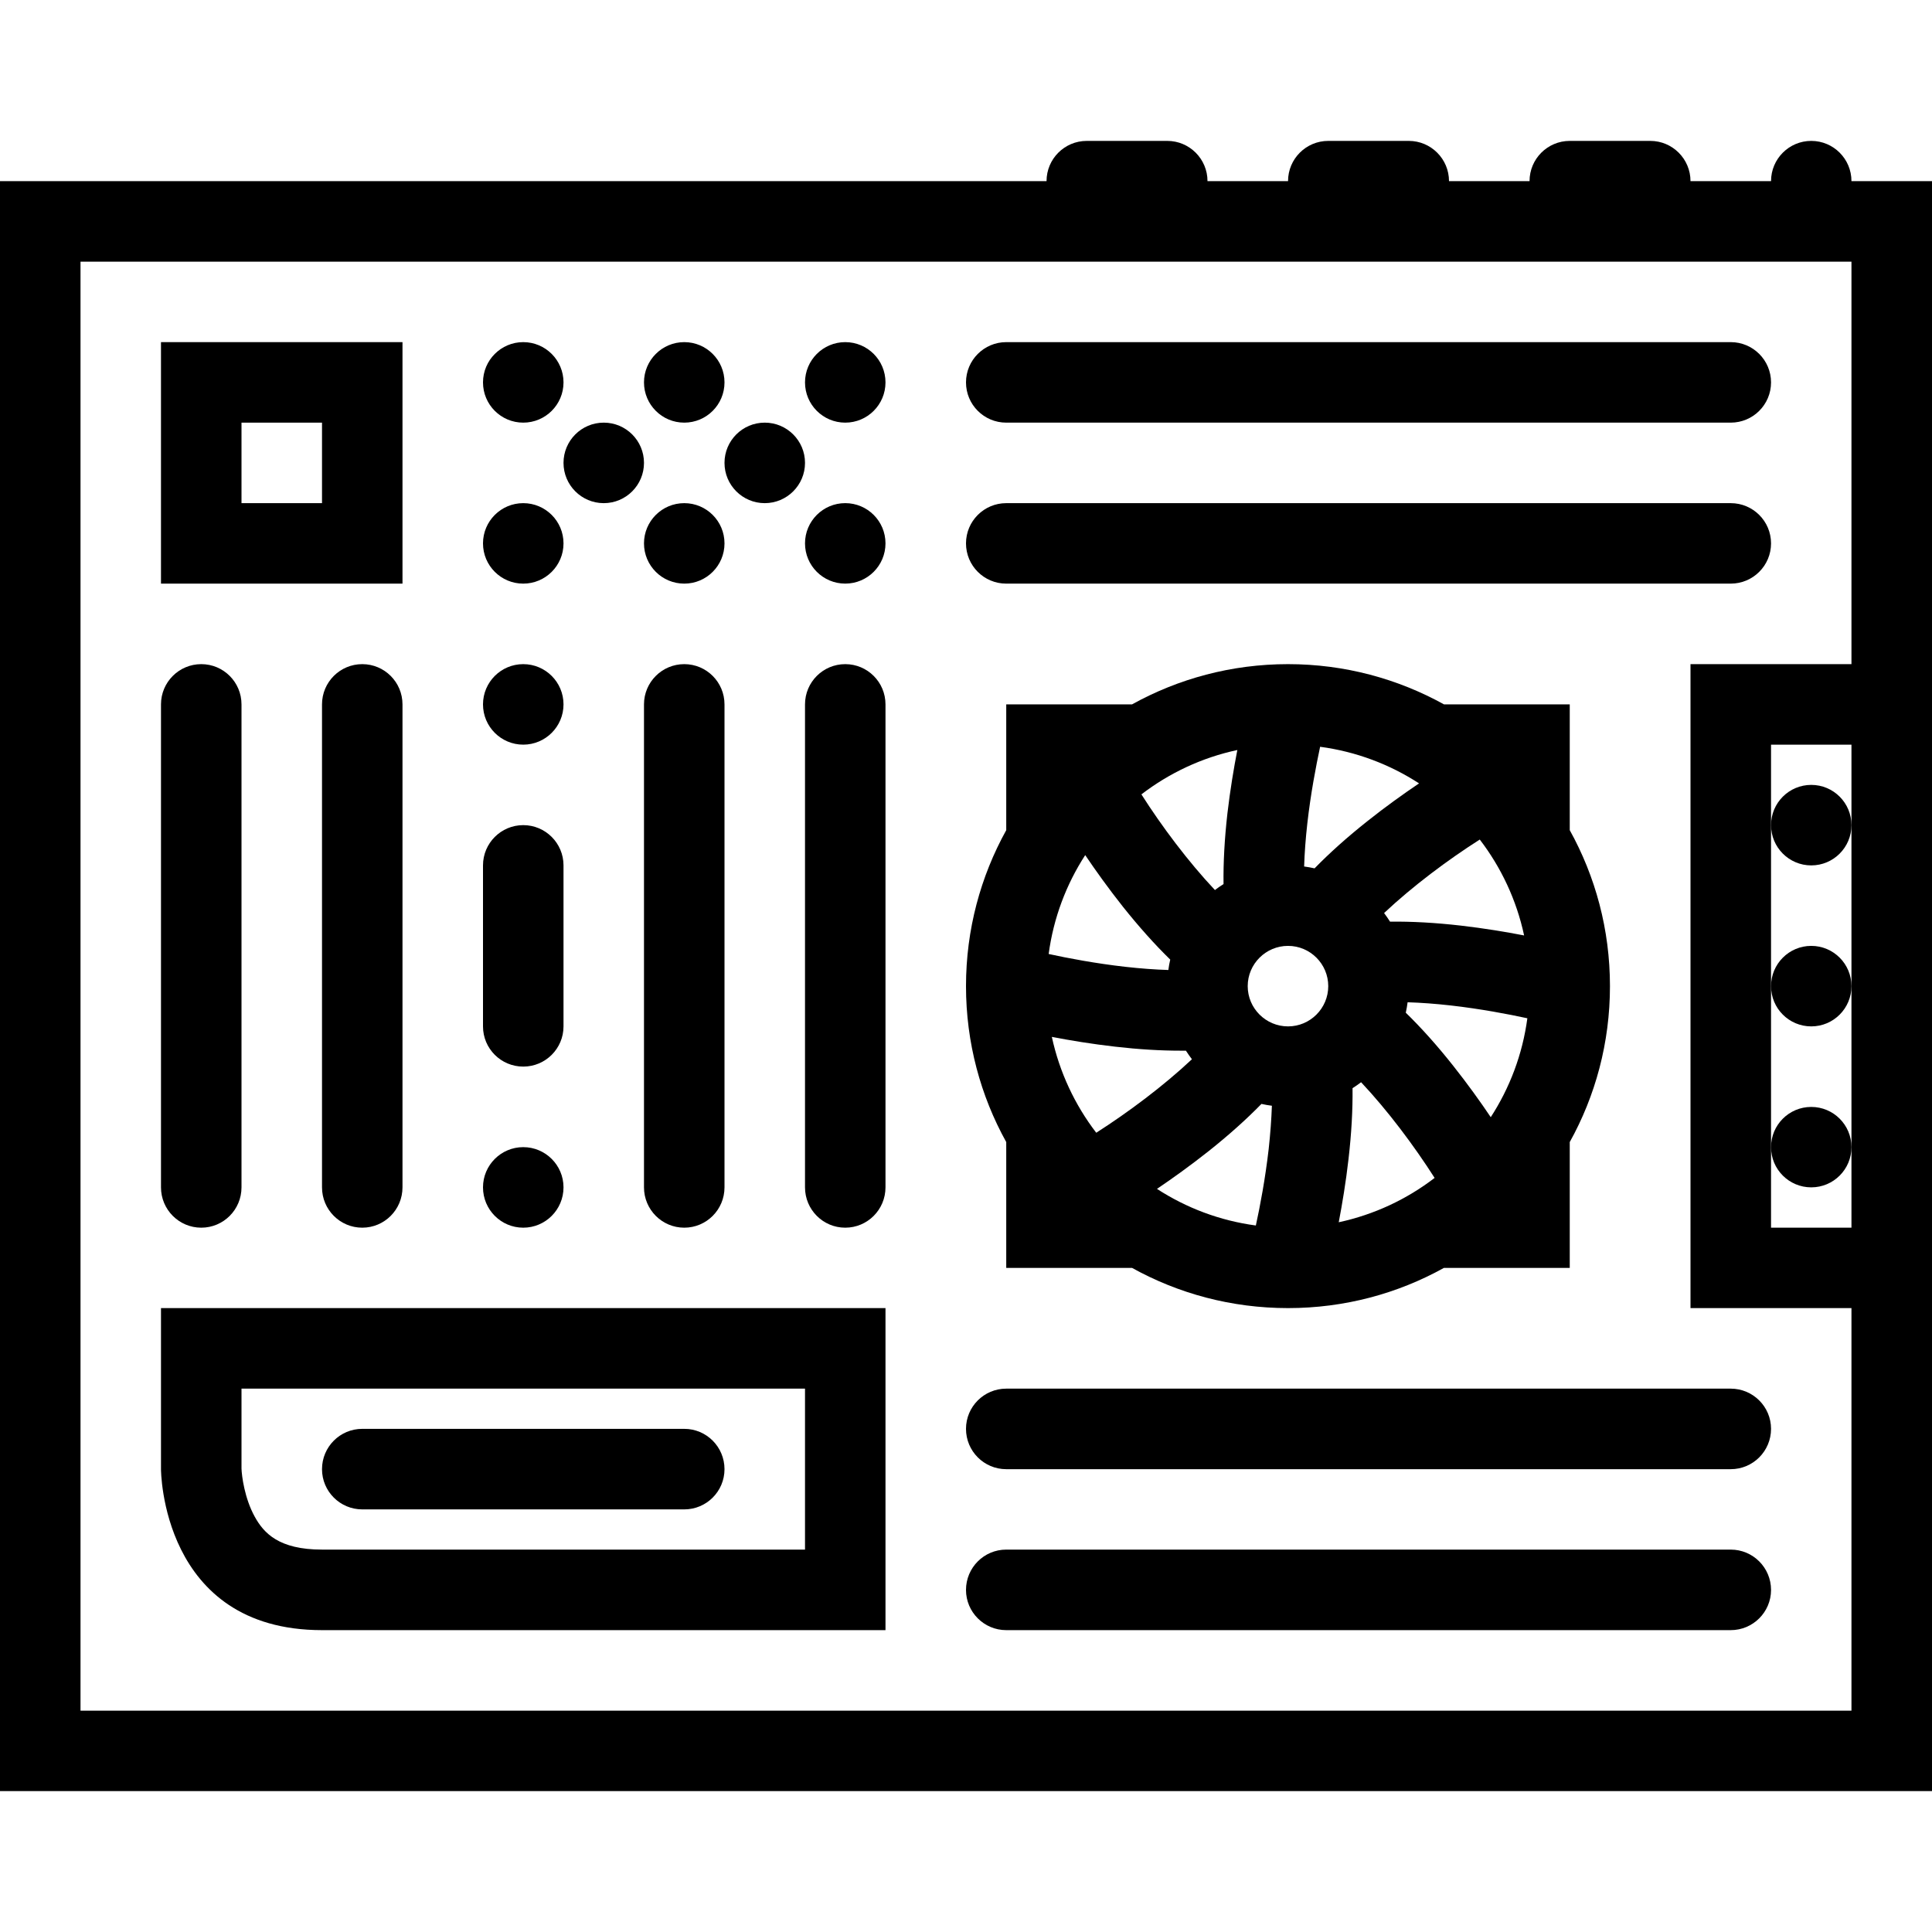 <?xml version="1.0" encoding="iso-8859-1"?>
<!-- Generator: Adobe Illustrator 19.0.0, SVG Export Plug-In . SVG Version: 6.00 Build 0)  -->
<svg version="1.1" id="Layer_1" xmlns="http://www.w3.org/2000/svg" xmlns:xlink="http://www.w3.org/1999/xlink" x="0px" y="0px"
	 viewBox="0 0 512 512" style="enable-background:new 0 0 512 512;" xml:space="preserve">
<g>
	<g>
		<path d="M490.656,48.004c0-5.891-4.766-10.664-10.656-10.664s-10.656,4.773-10.656,10.664H448c0-5.891-4.781-10.664-10.656-10.664
			H416c-5.891,0-10.656,4.773-10.656,10.664H384c0-5.891-4.781-10.664-10.656-10.664H352c-5.891,0-10.656,4.773-10.656,10.664H320
			c0-5.891-4.781-10.664-10.656-10.664H288c-5.891,0-10.656,4.773-10.656,10.664H0V474.66h512v-128V176.004v-128
			C512,48.004,490.656,48.004,490.656,48.004z M490.656,218.668v42.672v42.664v21.344h-21.313v-21.344V261.34v-42.672V197.34h21.313
			V218.668z M490.656,176.004H448V346.66h42.656v106.688H21.336V69.34h469.32V176.004z"/>
	</g>
</g>
<g>
	<g>
		<path d="M42.664,90.668v64h64v-64H42.664z M85.336,133.34H64v-21.336h21.336V133.34z"/>
	</g>
</g>
<g>
	<g>
		<path d="M42.664,346.66v42.688c0,0,0,42.656,42.672,42.656c42.664,0,149.328,0,149.328,0V346.66H42.664z M213.336,410.66h-128
			c-11.477,0-15.453-4.406-17.836-8.734c-2.695-4.891-3.438-10.797-3.5-12.766v-21.156h149.336V410.66z"/>
	</g>
</g>
<g>
	<g>
		<path d="M53.336,176.004c-5.891,0-10.672,4.773-10.672,10.664V314.66c0,5.906,4.781,10.688,10.672,10.688S64,320.567,64,314.66
			V186.668C64,180.777,59.227,176.004,53.336,176.004z"/>
	</g>
</g>
<g>
	<g>
		<path d="M96,176.004c-5.891,0-10.664,4.773-10.664,10.664V314.66c0,5.906,4.773,10.688,10.664,10.688s10.664-4.781,10.664-10.688
			V186.668C106.664,180.777,101.891,176.004,96,176.004z"/>
	</g>
</g>
<g>
	<g>
		<path d="M224,176.004c-5.891,0-10.664,4.773-10.664,10.664V314.66c0,5.906,4.773,10.688,10.664,10.688s10.664-4.781,10.664-10.688
			V186.668C234.664,180.777,229.891,176.004,224,176.004z"/>
	</g>
</g>
<g>
	<g>
		<path d="M181.336,176.004c-5.891,0-10.672,4.773-10.672,10.664V314.66c0,5.906,4.781,10.688,10.672,10.688S192,320.566,192,314.66
			V186.668C192,180.777,187.227,176.004,181.336,176.004z"/>
	</g>
</g>
<g>
	<g>
		<path d="M458.656,410.66H266.664c-5.891,0-10.664,4.781-10.664,10.688c0,5.875,4.773,10.656,10.664,10.656h191.992
			c5.906,0,10.688-4.781,10.688-10.656C469.344,415.441,464.563,410.66,458.656,410.66z"/>
	</g>
</g>
<g>
	<g>
		<path d="M458.656,368.004H266.664c-5.891,0-10.664,4.781-10.664,10.656c0,5.906,4.773,10.688,10.664,10.688h191.992
			c5.906,0,10.688-4.781,10.688-10.688C469.344,372.785,464.563,368.004,458.656,368.004z"/>
	</g>
</g>
<g>
	<g>
		<path d="M458.656,133.34H266.664c-5.891,0-10.664,4.773-10.664,10.664c0,5.891,4.773,10.664,10.664,10.664h191.992
			c5.906,0,10.688-4.773,10.688-10.664C469.344,138.113,464.563,133.34,458.656,133.34z"/>
	</g>
</g>
<g>
	<g>
		<path d="M458.656,90.668H266.664c-5.891,0-10.664,4.781-10.664,10.672c0,5.891,4.773,10.664,10.664,10.664h191.992
			c5.906,0,10.688-4.773,10.688-10.664C469.344,95.449,464.563,90.668,458.656,90.668z"/>
	</g>
</g>
<g>
	<g>
		<path d="M480,208.004c-5.89,0-10.656,4.773-10.656,10.664c0,5.891,4.765,10.672,10.656,10.672s10.656-4.781,10.656-10.672
			S485.89,208.004,480,208.004z"/>
	</g>
</g>
<g>
	<g>
		<path d="M480,250.668c-5.89,0-10.656,4.781-10.656,10.672s4.765,10.664,10.656,10.664s10.656-4.773,10.656-10.664
			S485.89,250.668,480,250.668z"/>
	</g>
</g>
<g>
	<g>
		<path d="M480,293.348c-5.891,0-10.656,4.766-10.656,10.656S474.109,314.66,480,314.66s10.656-4.766,10.656-10.656
			S485.891,293.348,480,293.348z"/>
	</g>
</g>
<g>
	<g>
		<path d="M138.664,176.004c-5.891,0-10.664,4.773-10.664,10.664c0,5.891,4.773,10.672,10.664,10.672s10.672-4.781,10.672-10.672
			S144.555,176.004,138.664,176.004z"/>
	</g>
</g>
<g>
	<g>
		<path d="M138.664,90.668c-5.891,0-10.664,4.781-10.664,10.672c0,5.891,4.773,10.664,10.664,10.664s10.672-4.773,10.672-10.664
			C149.336,95.449,144.555,90.668,138.664,90.668z"/>
	</g>
</g>
<g>
	<g>
		<path d="M181.336,133.34c-5.891,0-10.672,4.773-10.672,10.664c0,5.891,4.781,10.664,10.672,10.664S192,149.895,192,144.004
			C192,138.113,187.227,133.34,181.336,133.34z"/>
	</g>
</g>
<g>
	<g>
		<path d="M160,112.004c-5.891,0-10.664,4.773-10.664,10.664c0,5.891,4.773,10.672,10.664,10.672s10.664-4.781,10.664-10.672
			C170.664,116.777,165.891,112.004,160,112.004z"/>
	</g>
</g>
<g>
	<g>
		<path d="M181.336,90.668c-5.891,0-10.672,4.781-10.672,10.672c0,5.891,4.781,10.664,10.672,10.664S192,107.231,192,101.34
			C192,95.449,187.227,90.668,181.336,90.668z"/>
	</g>
</g>
<g>
	<g>
		<path d="M138.664,133.34c-5.891,0-10.664,4.773-10.664,10.664s4.773,10.664,10.664,10.664s10.672-4.773,10.672-10.664
			C149.336,138.113,144.555,133.34,138.664,133.34z"/>
	</g>
</g>
<g>
	<g>
		<circle cx="224" cy="144" r="10.664"/>
	</g>
</g>
<g>
	<g>
		<path d="M202.664,112.004c-5.891,0-10.664,4.773-10.664,10.664c0,5.891,4.773,10.672,10.664,10.672s10.672-4.781,10.672-10.672
			C213.336,116.777,208.555,112.004,202.664,112.004z"/>
	</g>
</g>
<g>
	<g>
		<path d="M224,90.668c-5.891,0-10.664,4.781-10.664,10.672c0,5.891,4.773,10.664,10.664,10.664s10.664-4.773,10.664-10.664
			C234.664,95.449,229.891,90.668,224,90.668z"/>
	</g>
</g>
<g>
	<g>
		<path d="M138.664,304.004c-5.891,0-10.664,4.781-10.664,10.656c0,5.906,4.773,10.688,10.664,10.688s10.672-4.781,10.672-10.688
			C149.336,308.785,144.555,304.004,138.664,304.004z"/>
	</g>
</g>
<g>
	<g>
		<path d="M138.664,218.668c-5.891,0-10.664,4.781-10.664,10.672v42.664c0,5.891,4.773,10.656,10.664,10.656
			s10.672-4.766,10.672-10.656V229.34C149.336,223.449,144.555,218.668,138.664,218.668z"/>
	</g>
</g>
<g>
	<g>
		<path d="M181.336,378.66H96c-5.891,0-10.664,4.781-10.664,10.688c0,5.875,4.773,10.656,10.664,10.656h85.336
			c5.891,0,10.664-4.781,10.664-10.656C192,383.442,187.227,378.66,181.336,378.66z"/>
	</g>
</g>
<g>
	<g>
		<path d="M416,220.004v-33.336h-33.328c-12.25-6.789-26.344-10.664-41.328-10.664c-15,0-29.094,3.875-41.344,10.664h-33.336v33.336
			C259.875,232.254,256,246.34,256,261.34c0,14.992,3.875,29.086,10.664,41.32v33.344H300c12.25,6.797,26.344,10.656,41.344,10.656
			c14.984,0,29.078-3.859,41.313-10.656H416V302.66c6.797-12.234,10.656-26.328,10.656-41.32
			C426.656,246.34,422.797,232.254,416,220.004z M392.156,222.488c5.656,7.375,9.734,16.016,11.75,25.414
			c-4.844-0.938-10.609-1.898-16.781-2.609c-6.75-0.773-13-1.117-18.75-1.047c-0.5-0.781-1.016-1.547-1.578-2.281
			C374.375,234.84,383.688,227.879,392.156,222.488z M346.453,218.231c0.891-7.899,2.297-15.196,3.391-20.329
			c9.563,1.281,18.469,4.672,26.219,9.703c-4.078,2.758-8.844,6.148-13.688,10.008c-5.344,4.234-10,8.406-14,12.508
			c-0.906-0.203-1.828-0.367-2.766-0.492C345.718,226.066,346,222.254,346.453,218.231z M327.906,198.762
			c-0.938,4.836-1.906,10.609-2.625,16.781c-0.766,6.766-1.109,13.008-1.031,18.75c-0.797,0.492-1.563,1.023-2.281,1.578
			c-7.125-7.57-14.094-16.891-19.484-25.352C309.859,204.863,318.5,200.777,327.906,198.762z M287.594,226.613
			c2.75,4.078,6.156,8.836,10,13.688c4.25,5.328,8.422,9.992,12.531,14c-0.219,0.906-0.375,1.828-0.5,2.758
			c-3.563-0.109-7.375-0.391-11.406-0.844c-7.891-0.891-15.188-2.281-20.313-3.398C279.188,243.262,282.563,234.363,287.594,226.613
			z M290.516,300.191c-5.656-7.375-9.734-16.016-11.766-25.406c4.844,0.938,10.625,1.891,16.781,2.594
			c6.219,0.719,12.031,1.063,17.375,1.063c0.469,0,0.922,0,1.375,0c0.5,0.781,1.031,1.531,1.594,2.266
			C308.297,287.832,298.969,294.785,290.516,300.191z M336.22,304.441c-0.907,7.907-2.282,15.204-3.407,20.329
			c-9.563-1.281-18.453-4.672-26.203-9.703c4.078-2.75,8.828-6.156,13.688-10c5.328-4.234,9.984-8.406,14-12.516
			c0.906,0.203,1.828,0.359,2.766,0.484C336.939,296.598,336.658,300.41,336.22,304.441z M341.344,272.004
			c-5.891,0-10.688-4.789-10.688-10.664c0-5.883,4.797-10.672,10.688-10.672c5.875,0,10.656,4.789,10.656,10.672
			C352,267.215,347.219,272.004,341.344,272.004z M354.781,323.91c0.922-4.844,1.891-10.609,2.594-16.781
			c0.781-6.75,1.125-13,1.063-18.75c0.781-0.5,1.531-1.016,2.266-1.578c7.125,7.578,14.078,16.891,19.484,25.359
			C372.813,317.816,364.172,321.895,354.781,323.91z M395.063,296.066c-2.75-4.094-6.156-8.844-10-13.688
			c-4.234-5.344-8.406-10-12.516-14c0.203-0.906,0.359-1.828,0.484-2.766c3.563,0.109,7.375,0.391,11.406,0.844
			c7.906,0.898,15.203,2.289,20.328,3.398C403.484,279.41,400.094,288.316,395.063,296.066z"/>
	</g>
</g>
<g>
</g>
<g>
</g>
<g>
</g>
<g>
</g>
<g>
</g>
<g>
</g>
<g>
</g>
<g>
</g>
<g>
</g>
<g>
</g>
<g>
</g>
<g>
</g>
<g>
</g>
<g>
</g>
<g>
</g>
</svg>
